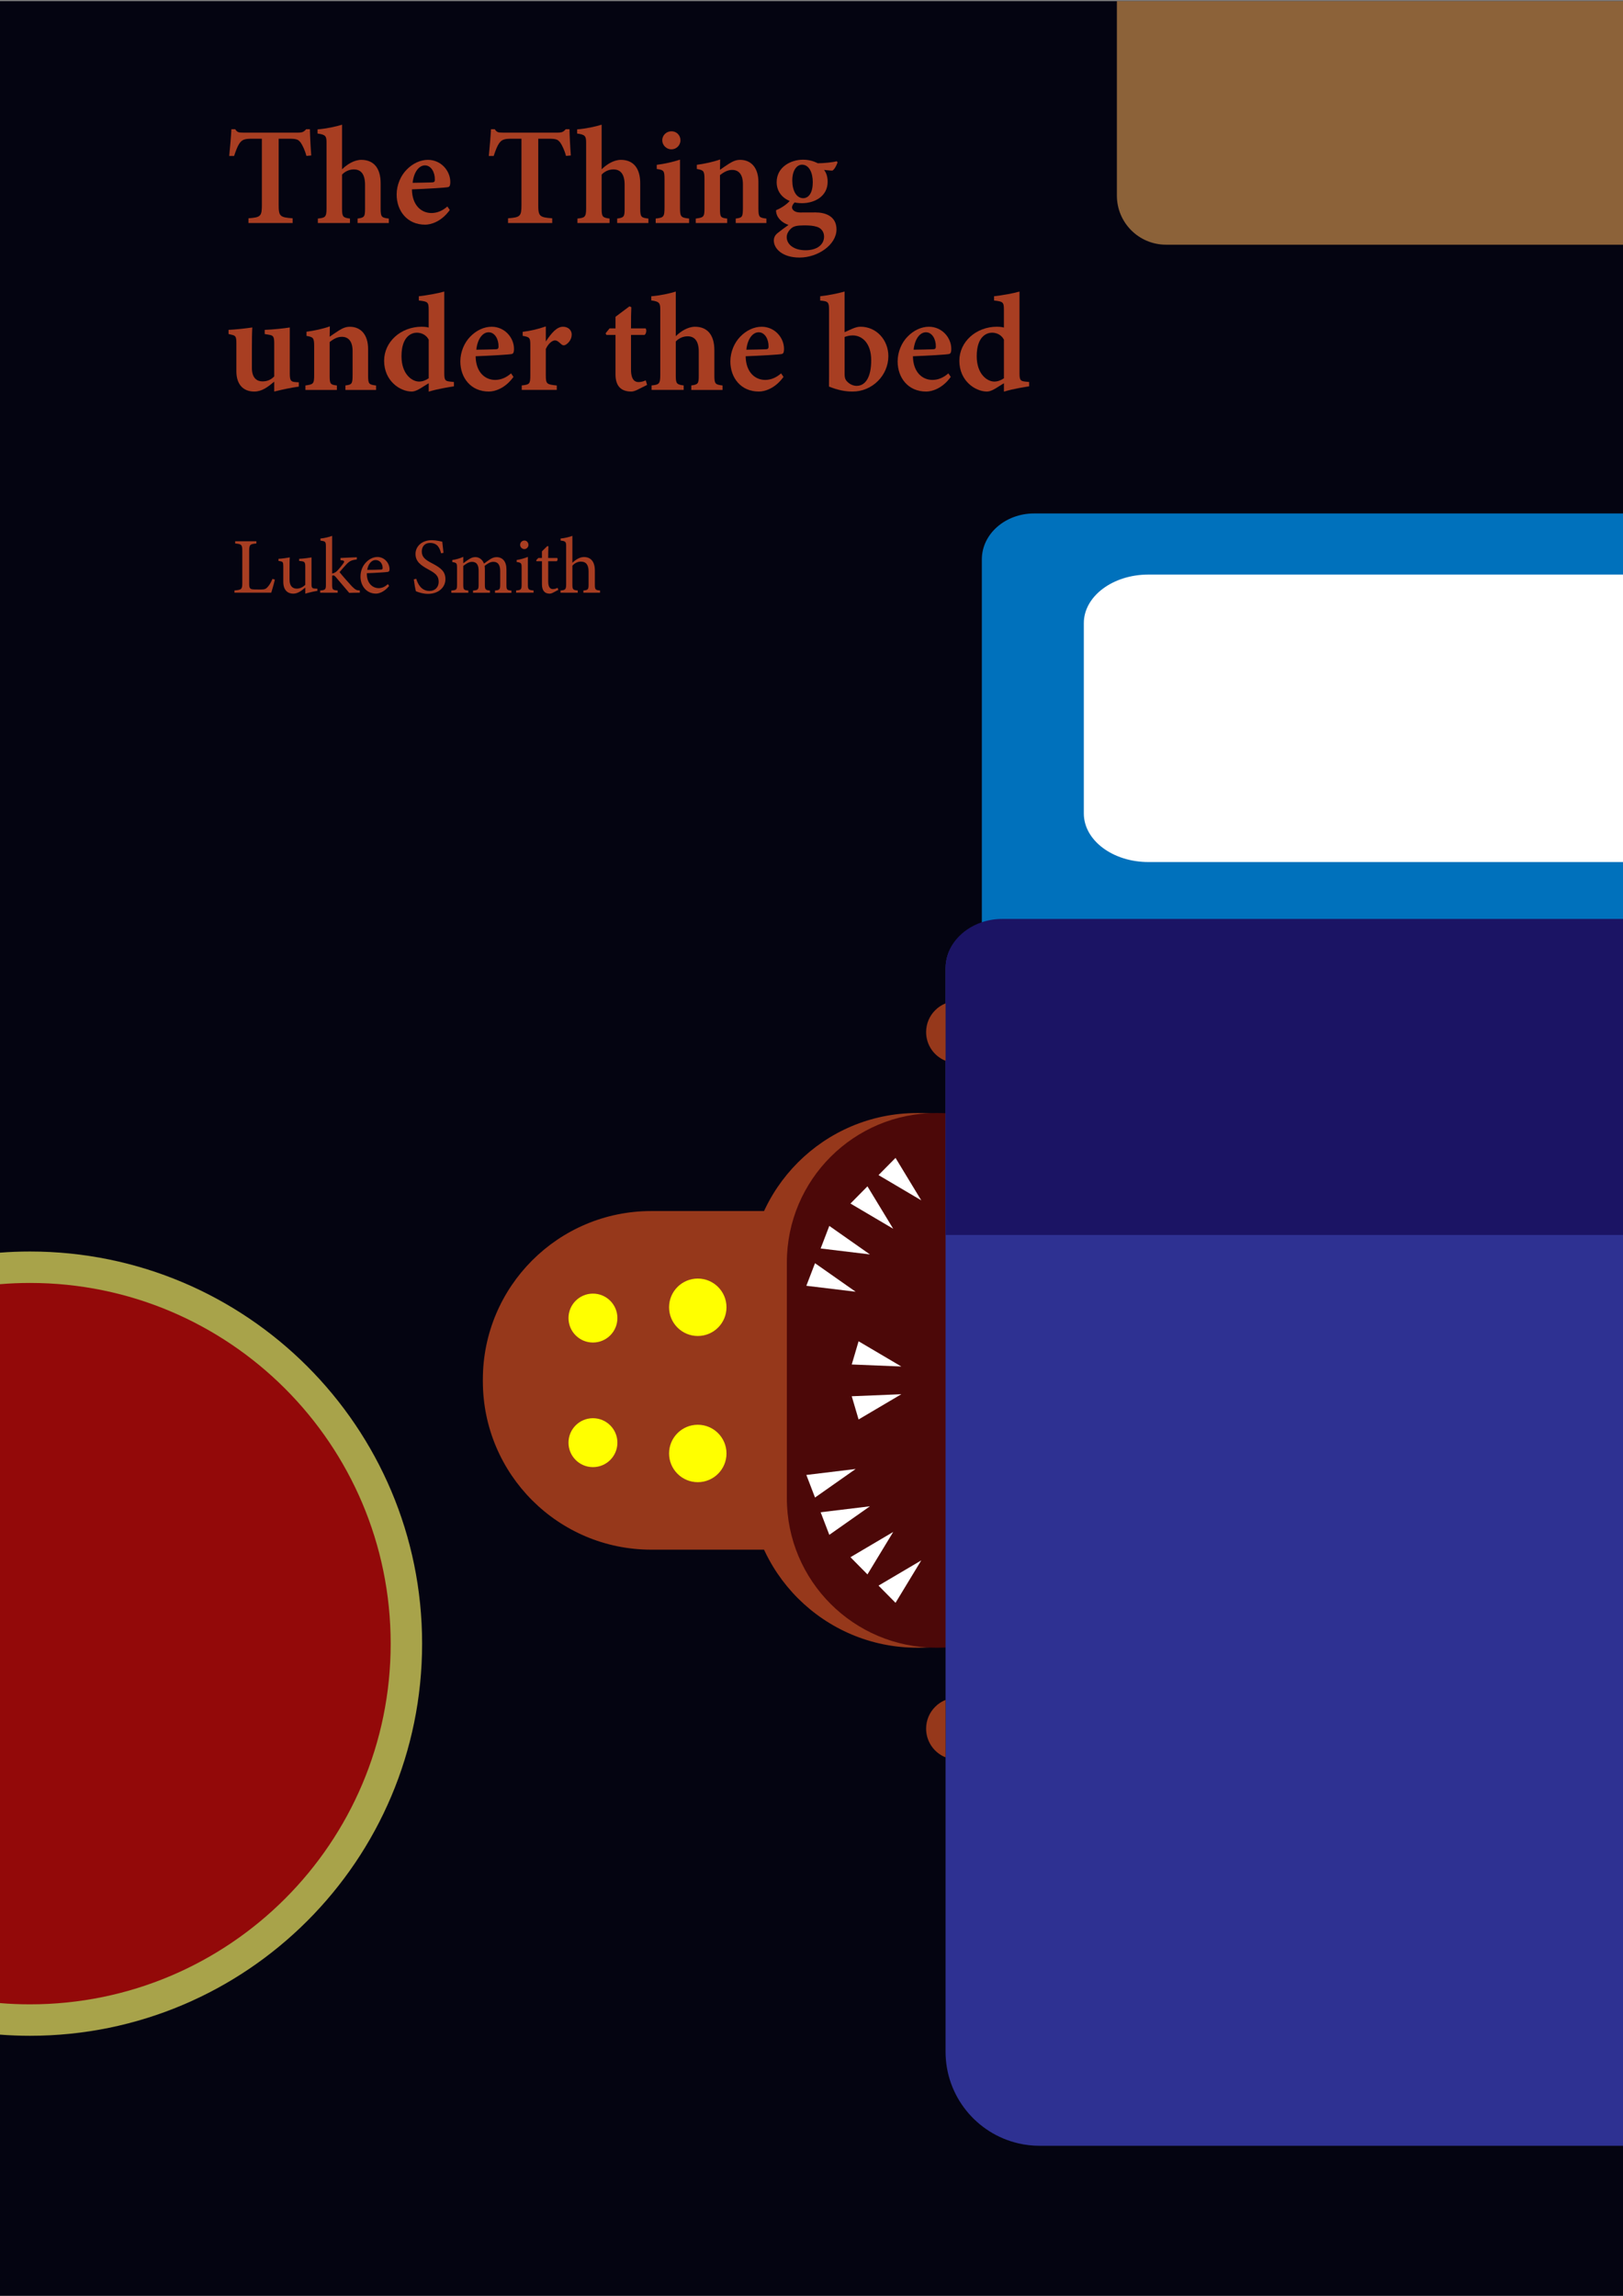 <?xml version="1.0" encoding="utf-8"?>
<!-- Generator: Adobe Illustrator 24.1.1, SVG Export Plug-In . SVG Version: 6.00 Build 0)  -->
<svg version="1.1" id="Livello_1" xmlns="http://www.w3.org/2000/svg" xmlns:xlink="http://www.w3.org/1999/xlink" x="0px" y="0px"
	 viewBox="0 0 595.28 841.89" style="enable-background:new 0 0 595.28 841.89;" xml:space="preserve">
<rect x="0" y="0" width="595.28" height="841.89" fill="#808080" stroke="none"/>
<style type="text/css">
	.st0{fill:#040411;}
	.st1{fill:#96381B;}
	.st2{fill:#FFFF00;}
	.st3{fill:#4C0808;}
	.st4{fill:#FFFFFF;}
	.st5{fill:#0071BC;}
	.st6{fill:#2E3192;}
	.st7{fill:#1B1464;}
	.st8{fill:#A83E22;}
	.st9{fill:#A8A34A;}
	.st10{fill:#930909;}
	.st11{fill:#8C6239;}
</style>
<rect y="0.42" class="st0" width="595.28" height="841.89"/>
<path class="st1" d="M448.63,568.28H238.88c-34.12,0-61.78-27.66-61.78-61.78v-0.62c0-34.12,27.66-61.78,61.78-61.78h209.75
	c34.12,0,61.78,27.66,61.78,61.78v0.62C510.41,540.62,482.75,568.28,448.63,568.28z"/>
<path class="st1" d="M274.59,542.45v-72.51c0-34.12,27.66-61.78,61.78-61.78h0.62c34.12,0,61.78,27.66,61.78,61.78v72.51
	c0,34.12-27.66,61.78-61.78,61.78h-0.62C302.25,604.22,274.59,576.57,274.59,542.45z"/>
<circle class="st2" cx="255.93" cy="533" r="10.53"/>
<circle class="st2" cx="255.93" cy="479.39" r="10.53"/>
<circle class="st2" cx="217.48" cy="529.04" r="8.97"/>
<circle class="st2" cx="217.48" cy="483.35" r="8.97"/>
<path class="st3" d="M288.6,549.42v-86.45c0-30.27,24.54-54.81,54.81-54.81h0.55c30.27,0,54.81,24.54,54.81,54.81v86.45
	c0,30.27-24.54,54.81-54.81,54.81h-0.55C313.14,604.22,288.6,579.69,288.6,549.42z"/>
<polygon class="st4" points="330.6,511.27 312.4,512.02 314.91,520.53 "/>
<polygon class="st4" points="319.07,552.37 301,554.56 304.17,562.84 "/>
<polygon class="st4" points="313.83,538.69 295.75,540.88 298.93,549.16 "/>
<polygon class="st4" points="337.9,572.21 322.22,581.46 328.46,587.77 "/>
<polygon class="st4" points="327.61,561.78 311.93,571.04 318.16,577.35 "/>
<polygon class="st4" points="330.6,501.11 312.4,500.37 314.91,491.86 "/>
<polygon class="st4" points="319.07,460.01 301,457.83 304.17,449.55 "/>
<polygon class="st4" points="313.83,473.69 295.75,471.51 298.93,463.23 "/>
<polygon class="st4" points="337.9,440.18 322.22,430.92 328.46,424.61 "/>
<polygon class="st4" points="327.61,450.6 311.93,441.35 318.16,435.04 "/>
<path class="st5" d="M595.28,188.29v577.35h-216c-2.01,0-3.94-0.27-5.75-0.77c-0.01,0-0.03-0.02-0.04-0.02
	c-7.75-2.15-13.37-8.53-13.37-16.06V205.13c0-9.3,8.58-16.84,19.16-16.84H595.28z"/>
<path class="st4" d="M595.28,210.7v105.42H421.21c-13.09,0-23.69-7.98-23.69-17.82v-69.78c0-9.84,10.61-17.82,23.69-17.82H595.28z"
	/>
<path class="st6" d="M595.28,339.27v447.61H381.32c-2.68,0-5.29-0.31-7.79-0.88c-0.01,0-0.03-0.02-0.04-0.02
	c-15.29-3.54-26.68-17.25-26.68-33.61V355.13c0-6.85,4.35-12.69,10.44-14.91c0.92-0.34,1.88-0.59,2.87-0.75
	c0.83-0.12,1.69-0.2,2.56-0.2H595.28z"/>
<path class="st7" d="M595.28,336.98v115.9H346.82v-97.86c0-7.67,5.52-14.22,13.3-16.83c2.33-0.78,4.86-1.21,7.51-1.21H595.28z"/>
<g>
	<g>
		<path class="st8" d="M112.38,57.17c-0.52-2.1-1.47-3.94-2-4.73c-0.88-1.18-1.33-1.57-4.26-1.57h-3.91v24.27
			c0,4.18,0.47,4.57,5.12,4.91v1.73h-16.2v-1.73c4.48-0.34,4.92-0.72,4.92-4.91V50.87h-3.65c-2.84,0-3.65,0.41-4.59,1.74
			c-0.68,0.99-1.29,2.61-1.95,4.59h-1.79c0.34-3.51,0.68-7.22,0.8-9.81h1.4c0.77,1.19,1.36,1.24,2.85,1.24h20.33
			c1.4,0,2-0.27,2.83-1.24h1.39c0.03,2.23,0.24,6.43,0.49,9.62L112.38,57.17z"/>
		<path class="st8" d="M131.15,81.78v-1.63c2.49-0.34,2.74-0.66,2.74-3.63v-8.76c0-4.03-1.63-5.65-4.12-5.63
			c-1.47,0-3.05,0.57-4.31,1.89v12.5c0,2.95,0.31,3.29,2.9,3.63v1.63h-11.78v-1.63c2.66-0.29,3.19-0.48,3.19-3.76V52.44
			c0-2.47-0.25-3.07-3.3-3.47v-1.52c3.37-0.29,6.76-1.02,8.99-1.73c0,1.92,0,4.03,0,5.99v10.37c1.8-1.77,4.41-3.46,7.06-3.46
			c4.35,0,7.09,2.8,7.09,8.59v9.21c0,3.27,0.38,3.39,3,3.74v1.63H131.15z"/>
		<path class="st8" d="M164.97,77.01c-3.16,4.41-7.07,5.38-9.03,5.38c-6.62,0-10.46-5.07-10.46-11.06c0-3.53,1.52-6.95,3.65-9.09
			c2.24-2.33,5.08-3.62,7.83-3.62c4.8,0,8.23,4.02,8.2,8.17c-0.02,0.92-0.1,1.64-0.79,1.82c-0.99,0.24-7.94,0.63-13.28,0.83
			c0.08,5.91,3.5,8.68,7.15,8.68c2.02,0,4-0.77,5.85-2.4L164.97,77.01z M155.87,60.65c-2.15,0-4.08,2.33-4.53,6.39
			c2.36-0.03,4.62-0.07,7.06-0.15c0.79-0.03,1.09-0.19,1.09-1.02C159.55,63.26,158.16,60.65,155.87,60.65z"/>
		<path class="st8" d="M207.59,57.17c-0.52-2.1-1.47-3.94-2-4.73c-0.88-1.18-1.33-1.57-4.26-1.57h-3.91v24.27
			c0,4.18,0.47,4.57,5.12,4.91v1.73h-16.2v-1.73c4.48-0.34,4.92-0.72,4.92-4.91V50.87h-3.65c-2.84,0-3.65,0.41-4.59,1.74
			c-0.68,0.99-1.29,2.61-1.95,4.59h-1.79c0.34-3.51,0.68-7.22,0.8-9.81h1.4c0.77,1.19,1.36,1.24,2.85,1.24h20.33
			c1.4,0,2-0.27,2.83-1.24h1.39c0.03,2.23,0.24,6.43,0.49,9.62L207.59,57.17z"/>
		<path class="st8" d="M226.36,81.78v-1.63c2.49-0.34,2.74-0.66,2.74-3.63v-8.76c0-4.03-1.63-5.65-4.12-5.63
			c-1.47,0-3.05,0.57-4.31,1.89v12.5c0,2.95,0.31,3.29,2.9,3.63v1.63h-11.78v-1.63c2.66-0.29,3.19-0.48,3.19-3.76V52.44
			c0-2.47-0.25-3.07-3.3-3.47v-1.52c3.37-0.29,6.76-1.02,8.99-1.73c0,1.92,0,4.03,0,5.99v10.37c1.8-1.77,4.41-3.46,7.06-3.46
			c4.35,0,7.09,2.8,7.09,8.59v9.21c0,3.27,0.38,3.39,3,3.74v1.63H226.36z"/>
		<path class="st8" d="M240.49,81.78v-1.63c2.91-0.34,3.24-0.56,3.24-4.13V65.88c0-3.33-0.22-3.53-2.85-3.91v-1.52
			c3.02-0.39,5.94-1.06,8.53-1.91c0,2.14,0,4.25,0,6.36v11.12c0,3.47,0.26,3.79,3.34,4.13v1.63H240.49z M246.23,54.77
			c-1.76,0-3.33-1.51-3.33-3.3c0-1.93,1.57-3.33,3.38-3.33c1.83,0,3.3,1.4,3.3,3.33C249.57,53.27,248.1,54.77,246.23,54.77z"/>
		<path class="st8" d="M269.85,81.78v-1.63c2.43-0.31,2.63-0.56,2.63-4.06v-8.61c0-3.6-1.61-5.17-3.94-5.17
			c-1.59,0-3.02,0.76-4.47,1.92v12.2c0,3.25,0.24,3.42,2.65,3.73v1.63h-11.54v-1.63c2.9-0.42,3.21-0.53,3.21-3.86V65.72
			c0-3.15-0.39-3.3-2.81-3.76v-1.52c2.8-0.38,5.96-1.04,8.56-1.97c-0.03,0.87-0.07,2.61-0.07,3.8c1.02-0.71,2.11-1.48,3.33-2.25
			c1.49-0.92,2.59-1.4,4.07-1.4c4.11,0,6.7,3.01,6.7,8.12v9.66c0,3.27,0.31,3.42,2.93,3.76v1.63H269.85z"/>
		<path class="st8" d="M291.68,74c-0.76,0.7-1.19,1.47-1.19,2.02c0,0.85,0.93,1.9,3,1.9c1.72,0,4.06-0.02,5.74-0.02
			c3.16,0,7.58,1.2,7.58,6.22c0,5.6-6.77,10.33-13.55,10.33c-6.36,0-9.4-3.3-9.44-6.18c0-1.19,0.46-2.06,1.44-2.84
			c1.25-1,2.81-2.16,3.95-2.94c-1.97-0.68-3.13-1.75-3.82-2.82c-0.56-0.8-0.81-1.95-0.74-2.59c2.24-0.91,4.24-2.41,5.22-3.65
			L291.68,74z M294.13,74.51c-5.44,0-9.27-3.04-9.27-7.7c0-5.61,5.27-8.25,9.64-8.25c1.98,0,3.7,0.43,5.46,1.31
			c2.21,0,5.64-0.37,6.97-0.73l0.27,0.43c-0.31,0.88-1.02,2.48-1.89,3c-0.83,0-2.35-0.2-3.06-0.25c0.8,1.01,1.31,2.44,1.31,4.34
			C303.57,71.91,298.91,74.51,294.13,74.51z M294.93,82.65c-2.56,0-3.79,0.31-4.6,1c-1.06,0.87-1.78,2.07-1.78,3.29
			c0,2.74,2.67,4.83,6.9,4.83c4.25,0,6.8-2.07,6.8-5c0-1.83-1.08-3.11-2.61-3.59C298.3,82.76,296.91,82.65,294.93,82.65z
			 M294.16,60.39c-1.83,0-3.57,1.96-3.57,5.79c0,3.66,1.48,6.5,4.02,6.5c2.08-0.04,3.5-2.06,3.5-5.89
			C298.11,63.31,296.75,60.39,294.16,60.39z"/>
		<path class="st8" d="M109.61,141.77c-2.85,0.39-5.93,1.05-9.03,1.82c0-1.01,0-2.45,0-3.63c-2.32,1.93-4.5,3.63-7.31,3.63
			c-3.98,0-6.57-2.52-6.57-7.42v-10.32c0-2.49-0.34-2.76-1.68-3.08l-1.2-0.29v-1.52c2.46-0.1,6.25-0.51,8.72-0.88
			c-0.12,1.96-0.15,4.54-0.15,7.61v7.27c0,3.73,1.91,4.9,3.88,4.9c1.59,0,2.98-0.48,4.31-1.82v-12.15c0-2.49-0.38-2.88-1.92-3.13
			l-1.57-0.27v-1.52c3.06-0.12,7.13-0.55,9.2-0.88v16.79c0,2.62,0.34,3.11,2.08,3.24l1.23,0.08V141.77z"/>
		<path class="st8" d="M126.69,142.98v-1.63c2.43-0.31,2.63-0.56,2.63-4.06v-8.61c0-3.6-1.61-5.17-3.94-5.17
			c-1.59,0-3.02,0.76-4.47,1.92v12.2c0,3.25,0.24,3.42,2.65,3.73v1.63h-11.54v-1.63c2.9-0.42,3.21-0.53,3.21-3.86v-10.57
			c0-3.15-0.39-3.3-2.81-3.76v-1.52c2.8-0.38,5.96-1.04,8.56-1.97c-0.03,0.87-0.07,2.61-0.07,3.8c1.02-0.71,2.11-1.48,3.33-2.25
			c1.49-0.92,2.59-1.4,4.07-1.4c4.11,0,6.7,3.01,6.7,8.12v9.66c0,3.27,0.31,3.42,2.93,3.76v1.63H126.69z"/>
		<path class="st8" d="M166.5,141.67c-1.17,0.2-5.56,0.82-9.26,1.95c0-1,0-2.04,0-3.08c-0.92,0.59-2.21,1.34-3.13,1.94
			c-1.51,0.91-2.49,1.11-3.07,1.11c-4.25,0-10.15-3.85-10.15-11.29c0-7.02,6.19-12.49,13.8-12.49c0.48,0,1.63,0.04,2.54,0.3v-6.44
			c0-2.9-0.29-3.1-3.61-3.47v-1.56c3.08-0.36,7.01-1.04,9.33-1.73c0,1.95,0,3.9,0,6.06v23.77c0,2.72,0.32,3.01,2.24,3.21l1.3,0.13
			V141.67z M157.24,124.57c-0.78-1.55-2.4-2.57-4.36-2.57c-1.88,0-5.62,1.27-5.62,8.64c0,6.5,3.76,9.23,6.39,9.29
			c1.24,0,2.43-0.42,3.59-1.21V124.57z"/>
		<path class="st8" d="M188.33,138.21c-3.16,4.41-7.07,5.38-9.03,5.38c-6.62,0-10.46-5.07-10.46-11.06c0-3.53,1.52-6.95,3.65-9.09
			c2.24-2.33,5.08-3.62,7.83-3.62c4.8,0,8.23,4.02,8.2,8.17c-0.02,0.92-0.1,1.64-0.79,1.82c-0.99,0.24-7.94,0.63-13.28,0.83
			c0.08,5.91,3.5,8.68,7.15,8.68c2.02,0,4-0.77,5.85-2.4L188.33,138.21z M179.23,121.85c-2.15,0-4.08,2.33-4.53,6.39
			c2.36-0.03,4.62-0.07,7.06-0.15c0.79-0.03,1.09-0.19,1.09-1.02C182.91,124.46,181.52,121.85,179.23,121.85z"/>
		<path class="st8" d="M204.22,142.98h-12.86v-1.63c2.88-0.31,3.15-0.56,3.15-3.71v-10.97c0-2.84-0.2-3.05-2.8-3.51v-1.47
			c2.93-0.37,5.59-0.99,8.48-1.99c0,1.68,0,3.89,0,5.54c2.12-3.22,4.06-5.42,6.31-5.42c1.89,0,3.19,1.24,3.19,2.85
			c0,2.03-1.45,3.36-2.3,3.8c-0.64,0.31-1.12,0.12-1.49-0.2c-0.83-0.73-1.48-1.44-2.36-1.44c-0.87,0-2.36,0.98-3.35,3.15v9.65
			c0,3.17,0.32,3.36,4.02,3.73V142.98z"/>
		<path class="st8" d="M233.67,142.99c-0.87,0.43-1.68,0.6-2.09,0.6c-3.69,0-5.83-1.89-5.83-6.33v-14.44h-3.35l-0.27-0.61l1.44-1.78
			h2.18v-4.25c1.47-1.15,3.61-2.68,5.11-3.83l0.7,0.3c-0.07,1.64-0.15,4.44-0.12,7.78h5.35c0.46,0.51,0.27,1.93-0.37,2.39h-4.98
			v12.69c0,4.03,1.63,4.6,2.73,4.6c0.99,0,1.83-0.26,2.68-0.62l0.49,1.66L233.67,142.99z"/>
		<path class="st8" d="M253.55,142.98v-1.63c2.49-0.34,2.74-0.66,2.74-3.63v-8.76c0-4.03-1.63-5.65-4.12-5.63
			c-1.47,0-3.05,0.57-4.31,1.89v12.5c0,2.95,0.31,3.29,2.9,3.63v1.63h-11.78v-1.63c2.66-0.29,3.19-0.48,3.19-3.76v-23.95
			c0-2.47-0.25-3.07-3.3-3.47v-1.52c3.37-0.29,6.76-1.02,8.99-1.73c0,1.92,0,4.03,0,5.99v10.37c1.8-1.77,4.41-3.46,7.06-3.46
			c4.35,0,7.09,2.8,7.09,8.59v9.21c0,3.27,0.38,3.39,3,3.74v1.63H253.55z"/>
		<path class="st8" d="M287.37,138.21c-3.16,4.41-7.07,5.38-9.03,5.38c-6.62,0-10.46-5.07-10.46-11.06c0-3.53,1.52-6.95,3.65-9.09
			c2.24-2.33,5.08-3.62,7.83-3.62c4.8,0,8.23,4.02,8.2,8.17c-0.02,0.92-0.1,1.64-0.79,1.82c-0.99,0.24-7.94,0.63-13.28,0.83
			c0.08,5.91,3.5,8.68,7.15,8.68c2.02,0,4-0.77,5.85-2.4L287.37,138.21z M278.27,121.85c-2.15,0-4.08,2.33-4.53,6.39
			c2.36-0.03,4.62-0.07,7.06-0.15c0.79-0.03,1.09-0.19,1.09-1.02C281.94,124.46,280.56,121.85,278.27,121.85z"/>
		<path class="st8" d="M312.45,120.62c1.26-0.56,2.26-0.81,3.14-0.81c5.95,0,10.24,4.94,10.24,10.78c0,7.12-5.95,13.02-13.13,13
			c-2.69,0-5.38-0.51-8.65-1.84c0.03-1.26,0.03-2.67,0.03-3.98v-23.95c0-3-0.25-3.37-3.25-3.59v-1.59c2.56-0.27,6.45-1,8.94-1.73
			c0,1.82,0,3.76,0,5.67v9.23L312.45,120.62z M309.78,137.26c0,0.75,0.12,1.31,0.29,1.75c0.41,0.94,2.04,2.49,4.12,2.49
			c3.29,0,5.35-3.28,5.35-9.37c0-6.28-3.32-9.13-6.79-9.13c-1.21,0-2.13,0.26-2.97,0.57V137.26z"/>
		<path class="st8" d="M348.72,138.21c-3.16,4.41-7.07,5.38-9.03,5.38c-6.62,0-10.46-5.07-10.46-11.06c0-3.53,1.52-6.95,3.65-9.09
			c2.24-2.33,5.08-3.62,7.83-3.62c4.8,0,8.23,4.02,8.2,8.17c-0.02,0.92-0.1,1.64-0.79,1.82c-0.99,0.24-7.95,0.63-13.28,0.83
			c0.08,5.91,3.5,8.68,7.15,8.68c2.02,0,4-0.77,5.85-2.4L348.72,138.21z M339.62,121.85c-2.15,0-4.08,2.33-4.53,6.39
			c2.36-0.03,4.62-0.07,7.06-0.15c0.79-0.03,1.09-0.19,1.09-1.02C343.3,124.46,341.91,121.85,339.62,121.85z"/>
		<path class="st8" d="M377.48,141.67c-1.17,0.2-5.56,0.82-9.26,1.95c0-1,0-2.04,0-3.08c-0.92,0.59-2.21,1.34-3.13,1.94
			c-1.51,0.91-2.49,1.11-3.07,1.11c-4.25,0-10.15-3.85-10.15-11.29c0-7.02,6.19-12.49,13.8-12.49c0.48,0,1.63,0.04,2.54,0.3v-6.44
			c0-2.9-0.29-3.1-3.61-3.47v-1.56c3.08-0.36,7.01-1.04,9.33-1.73c0,1.95,0,3.9,0,6.06v23.77c0,2.72,0.32,3.01,2.24,3.21l1.3,0.13
			V141.67z M368.22,124.57c-0.78-1.55-2.4-2.57-4.36-2.57c-1.88,0-5.62,1.27-5.62,8.64c0,6.5,3.76,9.23,6.39,9.29
			c1.24,0,2.43-0.42,3.59-1.21V124.57z"/>
	</g>
</g>
<path class="st9" d="M154.82,602.74c0,79.42-64.38,143.8-143.8,143.8c-3.71,0-7.38-0.14-11.02-0.42V459.36
	c3.64-0.28,7.31-0.42,11.02-0.42C90.44,458.94,154.82,523.32,154.82,602.74z"/>
<path class="st10" d="M143.29,602.74c0,73.05-59.22,132.27-132.27,132.27c-3.71,0-7.39-0.15-11.02-0.46V470.93
	c3.63-0.31,7.31-0.46,11.02-0.46C84.07,470.47,143.29,529.69,143.29,602.74z"/>
<path class="st11" d="M595.28,0.42v89.31H427.65c-9.94,0-18-8.06-18-18V0.42H595.28z"/>
<path class="st1" d="M346.82,367.94v21.07c-4.19-1.66-7.14-5.75-7.14-10.53c0-3.12,1.26-5.96,3.32-8.01
	C344.07,369.38,345.37,368.53,346.82,367.94z"/>
<path class="st1" d="M346.82,623.37v21.07c-4.19-1.66-7.14-5.75-7.14-10.53c0-3.12,1.26-5.96,3.32-8.01
	C344.07,624.81,345.37,623.95,346.82,623.37z"/>
<g>
	<g>
		<path class="st8" d="M100.82,212.53c-0.17,0.9-1.04,3.92-1.33,4.81H86v-0.81c2.64-0.26,2.87-0.41,2.87-2.87v-11.52
			c0-2.47-0.29-2.61-2.61-2.84v-0.81h7.77v0.81c-2.32,0.23-2.64,0.35-2.64,2.84v11.81c0,1.77,0.23,2.18,1.89,2.2
			c0.03,0,2.12,0.03,2.29,0.03c1.48,0,1.91-0.17,2.58-0.9c0.73-0.75,1.33-1.91,1.77-2.99L100.82,212.53z"/>
		<path class="st8" d="M116.42,216.68c-1.39,0.2-2.96,0.58-4.44,1.02c0-0.46,0-1.51,0-2.23c-1.57,1.31-2.84,2.23-4.44,2.23
			c-1.94,0-3.63-1.19-3.63-4.35v-5.63c0-1.57-0.23-1.74-0.96-1.89l-0.81-0.15v-0.75c1.25-0.06,3.16-0.35,4.15-0.52
			c-0.09,0.93-0.09,2.32-0.09,4.23v3.94c0,2.55,1.33,3.28,2.64,3.28c1.07,0,2.15-0.46,3.13-1.39v-6.76c0-1.57-0.35-1.77-1.33-1.91
			l-0.93-0.12v-0.75c1.86-0.09,3.89-0.41,4.55-0.52v9.72c0,1.45,0.23,1.65,1.33,1.71l0.81,0.03V216.68z"/>
		<path class="st8" d="M131.97,217.35c-1.57,0-3.28,0.03-3.89,0.06c-0.17-0.2-4.73-5.6-4.9-5.77c-0.41-0.46-0.58-0.61-0.84-0.61
			c-0.12,0-0.35,0-0.52,0.06v3.22c0,1.94,0.15,2.06,2.03,2.23v0.81h-6.41v-0.81c1.94-0.17,2.09-0.38,2.09-2.23v-13.87
			c0-1.89-0.2-1.94-2-2.2v-0.75c1.51-0.15,3.25-0.58,4.29-0.99c0,1.25,0,2.44,0,3.68v10.15c0.87-0.2,1.42-0.55,1.86-1.02
			c0.67-0.67,1.74-1.97,2.23-2.7c0.61-0.84,0.38-1.07-1.02-1.19v-0.81l5.98-0.26v0.78c-2.03,0.32-2.61,0.55-3.86,1.86
			c-0.55,0.58-1.86,2.06-2.47,2.81c0.58,0.81,3.54,4.18,4.5,5.19c1.39,1.39,1.8,1.48,2.93,1.54V217.35z"/>
		<path class="st8" d="M142.72,214.88c-1.86,2.32-3.89,2.81-4.81,2.81c-3.54,0-5.69-2.9-5.69-6.24c0-1.97,0.7-3.8,1.89-5.08
			c1.22-1.36,2.81-2.12,4.32-2.12c2.52,0,4.44,2.18,4.44,4.5c-0.03,0.58-0.12,0.84-0.58,0.96c-0.58,0.12-4.29,0.38-7.74,0.49
			c-0.09,3.89,2.29,5.48,4.35,5.48c1.19,0,2.29-0.49,3.36-1.48L142.72,214.88z M137.73,205.37c-1.33,0-2.64,1.25-3.05,3.6
			c1.62,0,3.25,0,4.96-0.09c0.52,0,0.7-0.15,0.7-0.58C140.37,206.76,139.36,205.37,137.73,205.37z"/>
		<path class="st8" d="M161.78,202.9c-0.49-1.91-1.31-3.8-4.03-3.8c-2.26,0-3.05,1.65-3.05,3.16c0,2,1.28,3.02,3.68,4.26
			c3.48,1.8,4.99,3.13,4.99,5.89c0,3.05-2.64,5.37-6.38,5.37c-1.74,0-3.25-0.49-4.44-0.96c-0.23-0.81-0.58-2.78-0.78-4.35l0.9-0.23
			c0.58,1.94,1.86,4.47,4.87,4.47c2.09,0,3.36-1.45,3.36-3.34c0-2.23-1.19-3.13-3.74-4.52c-3.05-1.65-4.76-3.05-4.76-5.74
			c0-2.58,2.15-5.02,5.98-5.02c1.62,0,3.22,0.44,3.83,0.55c0.12,1.04,0.23,2.2,0.46,4.09L161.78,202.9z"/>
		<path class="st8" d="M181.55,217.35v-0.81c1.71-0.17,1.91-0.29,1.91-2.32v-4.84c0-2.06-0.7-3.36-2.49-3.36
			c-1.1,0-2.12,0.61-3.22,1.51c0.03,0.35,0.09,0.7,0.09,1.25v5.63c0,1.83,0.26,1.97,1.86,2.15v0.81h-6.21v-0.81
			c1.8-0.17,2.06-0.29,2.06-2.2v-4.99c0-2.15-0.67-3.34-2.44-3.34c-1.16,0-2.29,0.78-3.19,1.51v6.82c0,1.91,0.2,2.03,1.86,2.2v0.81
			h-6.24v-0.81c1.91-0.17,2.09-0.29,2.09-2.2v-6c0-1.86-0.12-1.97-1.74-2.26v-0.73c1.36-0.2,2.73-0.58,4.03-1.16
			c0,0.7,0,1.65,0,2.35c0.61-0.46,1.22-0.96,2.15-1.51c0.73-0.46,1.36-0.75,2.29-0.75c1.39,0,2.58,0.87,3.16,2.38
			c0.81-0.64,1.57-1.13,2.29-1.62c0.64-0.41,1.45-0.75,2.29-0.75c2.26,0,3.65,1.62,3.65,4.47v5.6c0,1.94,0.17,2.03,1.83,2.2v0.81
			H181.55z"/>
		<path class="st8" d="M189.29,217.35v-0.81c1.83-0.17,2.03-0.32,2.03-2.29v-5.98c0-1.8-0.09-1.91-1.83-2.2v-0.7
			c1.51-0.26,2.87-0.64,4.12-1.16c0,1.22,0,2.44,0,3.65v6.38c0,1.97,0.2,2.12,2.09,2.29v0.81H189.29z M192.31,201.36
			c-0.81,0-1.54-0.73-1.54-1.54c0-0.93,0.73-1.6,1.57-1.6c0.81,0,1.48,0.67,1.48,1.6C193.82,200.64,193.15,201.36,192.31,201.36z"/>
		<path class="st8" d="M202.87,217.32c-0.49,0.26-0.96,0.38-1.25,0.38c-1.86,0-2.84-1.13-2.84-3.45v-8.44h-2l-0.12-0.35l0.78-0.84
			h1.33v-2.44c0.55-0.58,1.39-1.33,1.94-1.91l0.44,0.06c-0.06,1.22-0.09,2.9-0.09,4.29h3.31c0.26,0.29,0.17,0.93-0.17,1.19h-3.13
			v7.43c0,2.35,0.93,2.78,1.68,2.78c0.7,0,1.36-0.26,1.77-0.46l0.26,0.75L202.87,217.32z"/>
		<path class="st8" d="M213.97,217.35v-0.81c1.68-0.17,1.91-0.32,1.91-2.23v-4.76c0-2.41-0.93-3.63-2.87-3.6
			c-1.1,0-2.26,0.55-3.07,1.51v6.85c0,1.89,0.23,2.06,1.97,2.23v0.81h-6.32v-0.81c1.68-0.15,2.06-0.29,2.06-2.23v-13.98
			c0-1.54-0.09-1.91-2.03-2.09v-0.75c1.54-0.15,3.28-0.58,4.32-0.99c0,1.13,0,2.41,0,3.6v6.29c1.04-1.04,2.64-2.12,4.21-2.12
			c2.38,0,4.03,1.48,4.03,4.96v5.11c0,1.91,0.23,2.06,1.91,2.2v0.81H213.97z"/>
	</g>
</g>
</svg>
